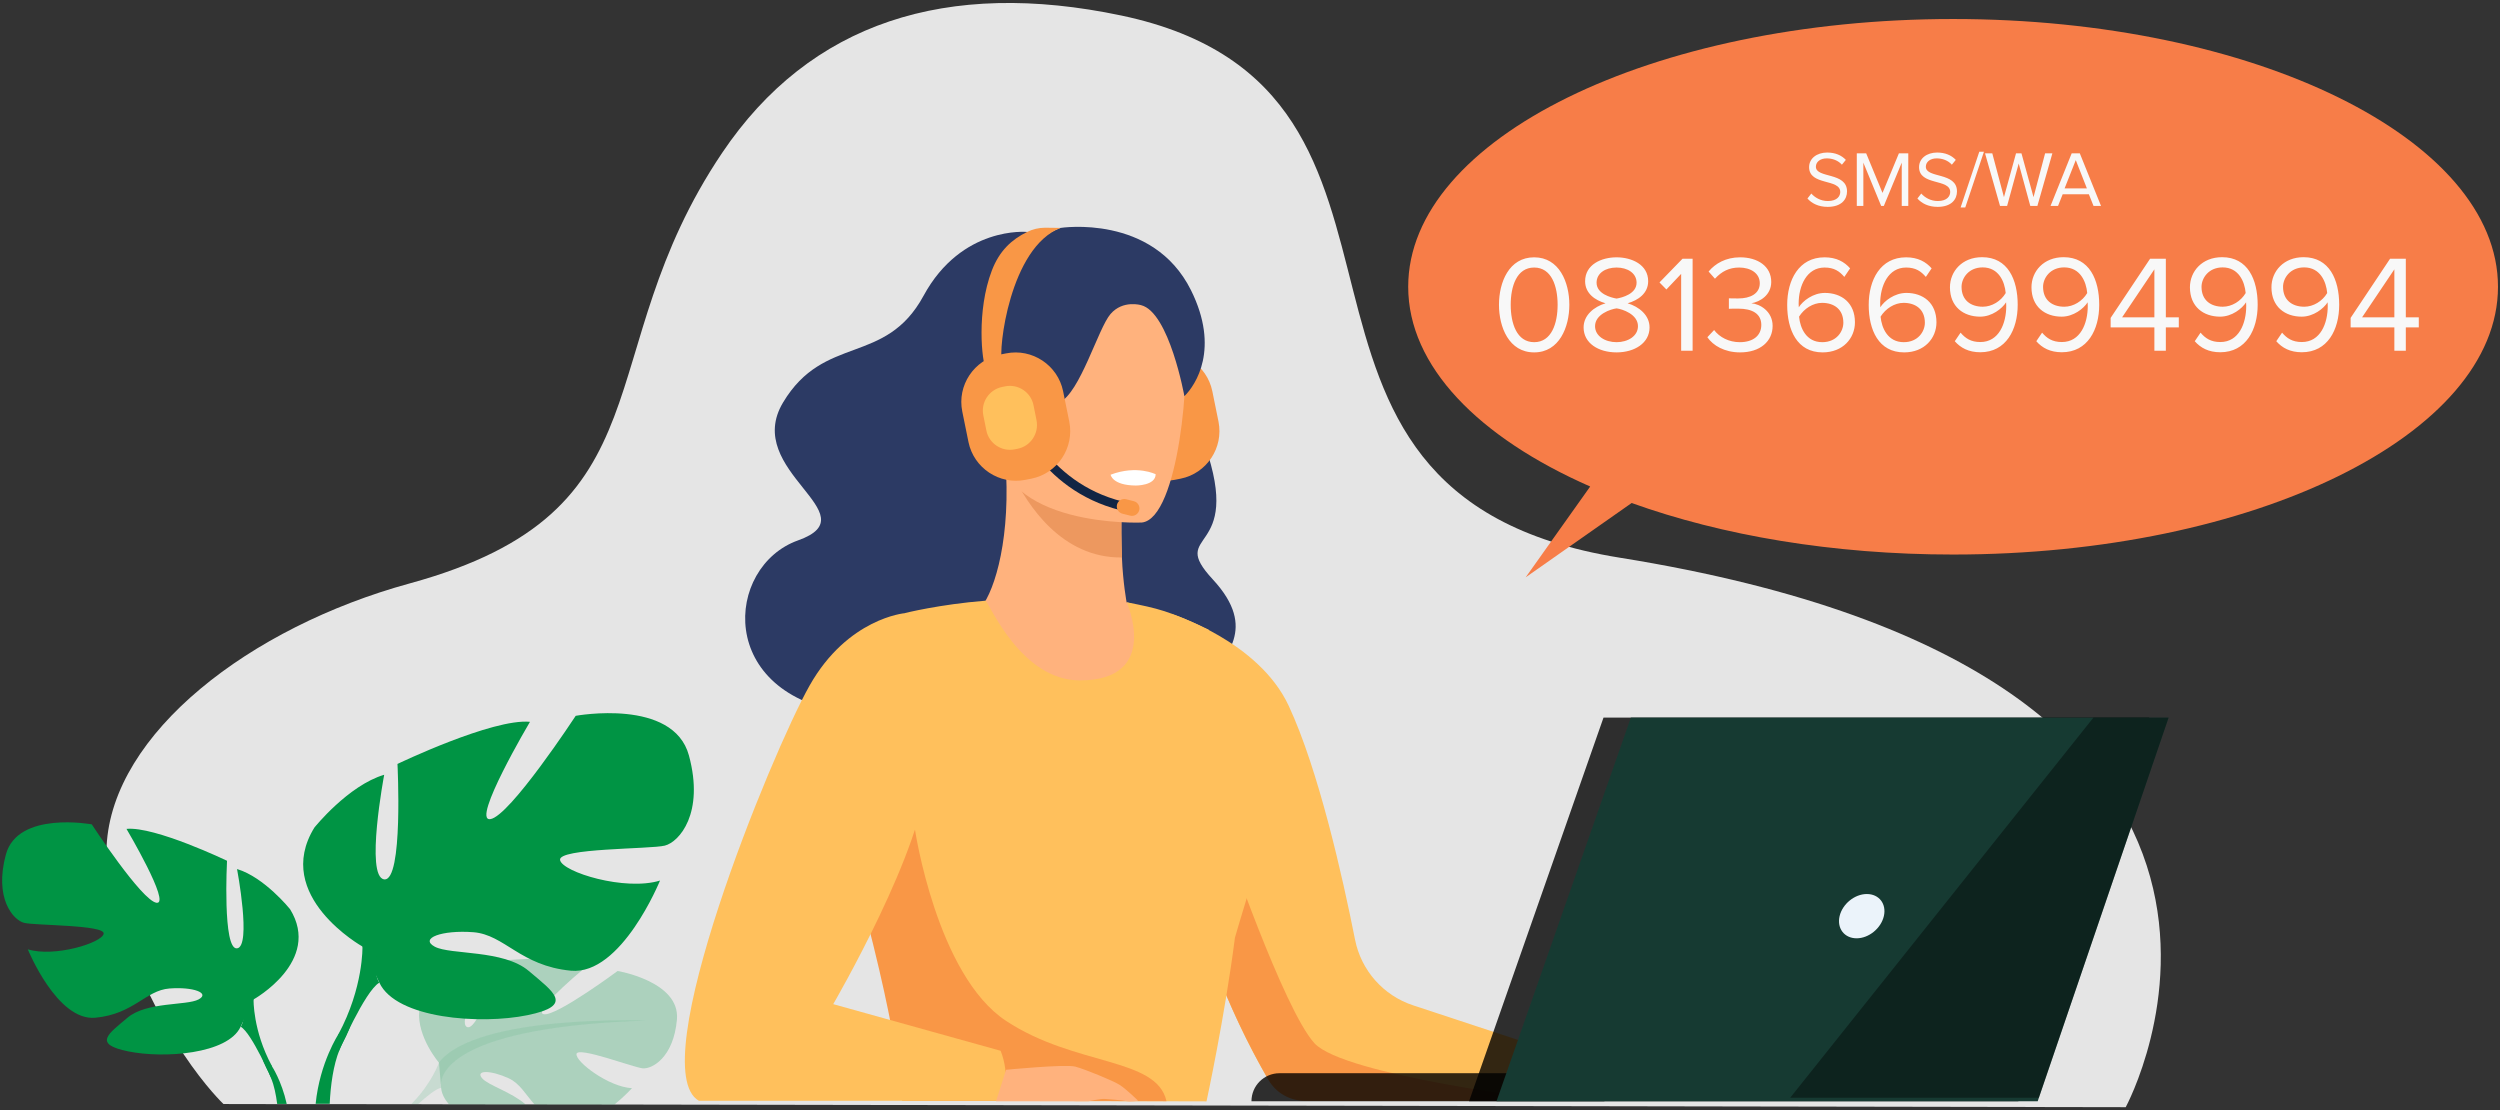 <svg width="761" height="338" viewBox="0 0 761 338" fill="none" xmlns="http://www.w3.org/2000/svg">
<rect x="0" y="0" width="761" height="338" fill="#333333" stroke="none"/>
<path d="M647.07 337.024L187.043 336.215L162.7 336.185H159.976L136.651 336.155L127.279 336.125H125.183L100.391 336.095H96.11H87.307H84.402L68.024 336.065C68.024 336.065 62.635 331.003 55.778 320.728C53.113 316.744 50.239 311.981 47.394 306.44C46.825 305.331 46.226 304.163 45.657 302.995C41.765 294.967 37.932 285.411 34.819 274.388C34.669 273.879 34.549 273.399 34.399 272.89C34.19 272.171 34.01 271.422 33.8 270.673C32.663 266.27 32.214 261.896 32.453 257.523C34.19 223.225 76.019 190.933 124.674 177.603C205.338 155.526 178.3 108.167 219.829 46.52C246.597 6.77 288.217 -6.47 341.363 4.733C449.184 27.469 371.066 150.134 493.019 169.755C718.272 205.941 647.07 337.024 647.07 337.024Z" fill="#E5E5E5"/>
<g opacity="0.5">
<path opacity="0.5" d="M206.056 310.336C205.038 321.928 198.481 325.493 195.606 325.193C192.732 324.894 175.875 318.454 175.485 320.82C175.126 323.187 185.276 330.885 192.372 331.244C192.372 331.244 190.217 333.641 187.043 336.217L162.7 336.187C159.856 332.982 158.269 329.807 154.825 328.219C149.256 325.673 144.525 325.703 146.801 328.279C148.657 330.376 155.724 332.443 159.975 336.187L136.651 336.157C135.303 334.569 134.435 332.892 134.285 331.184C134.255 330.855 134.225 330.525 134.195 330.226C133.627 323.486 133.627 323.486 133.627 323.486C133.627 323.486 126.92 315.698 127.608 307.7C127.728 306.112 128.177 304.495 129.015 302.937C129.854 301.379 131.081 299.882 132.848 298.504C132.848 298.504 141.831 293.082 149.166 293.501C149.166 293.501 143.477 302.997 141.89 308.658C141.741 309.168 141.621 309.647 141.561 310.096C141.352 311.354 141.501 312.283 142.13 312.612C142.968 313.032 143.986 312.013 145.094 310.276C145.274 310.006 145.454 309.707 145.603 309.377C148.807 303.626 152.28 292.423 152.28 292.423C152.28 292.423 153.149 292.333 154.616 292.243C156.233 292.123 158.568 291.973 161.173 291.884C162.041 291.854 162.94 291.824 163.838 291.824C166.593 291.794 169.497 291.854 172.132 292.063C175.036 292.303 177.611 292.782 179.288 293.591C179.288 293.591 178.929 293.891 178.3 294.4C178 294.669 177.611 294.969 177.192 295.328C176.354 296.017 175.366 296.886 174.258 297.845C172.431 299.462 170.425 301.319 168.718 303.027C166.742 305.034 165.215 306.831 164.976 307.879C164.886 308.329 165.006 308.628 165.455 308.718C167.371 309.168 173.359 305.603 178.659 302.098C183.629 298.833 188.001 295.568 188.001 295.568C188.001 295.568 207.074 298.743 206.056 310.336Z" fill="#009444"/>
<g opacity="0.5">
<path opacity="0.5" d="M134.196 330.167C134.166 330.766 134.286 331.125 134.286 331.125C132.729 331.395 129.855 333.731 127.28 336.098H125.184C131.501 329.747 133.627 323.427 133.627 323.427C145.035 308.659 196.745 310.666 196.745 310.666C138.627 312.553 134.286 326.362 134.196 330.167Z" fill="#009444"/>
</g>
</g>
<path d="M77.187 304.224C77.187 304.224 98.056 292.571 88.295 276.755C88.295 276.755 80.51 267.05 72.157 264.534C72.157 264.534 76.618 288.138 72.157 288.677C67.695 289.246 69.103 262.017 69.103 262.017C69.103 262.017 47.125 251.473 38.502 252.312C38.502 252.312 52.125 275.347 47.664 274.808C43.203 274.239 27.932 250.934 27.932 250.934C27.932 250.934 5.416 246.77 1.793 260.1C-1.83 273.43 4.009 280.08 7.362 280.919C10.686 281.758 32.124 281.488 31.555 284.244C30.986 287.03 16.555 291.463 8.47 288.977C8.47 288.977 17.363 310.904 29.04 309.796C40.718 308.687 44.34 301.468 51.556 300.899C58.773 300.33 64.072 302.277 60.449 304.224C56.826 306.171 44.61 304.853 38.771 309.826C32.933 314.768 28.202 317.824 39.041 320.04C49.88 322.257 69.342 320.879 73.234 312.551C77.187 304.224 77.187 304.224 77.187 304.224Z" fill="#009444"/>
<path d="M12.123 264.264C12.123 264.264 70.51 283.135 77.187 304.224C77.187 304.224 76.917 313.659 82.756 324.473V328.637C82.756 328.637 76.648 314.468 73.294 312.551C73.294 312.551 86.349 294.219 12.123 264.264Z" fill="#009444"/>
<path d="M87.278 336.035H84.374C84.014 333.219 83.445 330.464 82.517 328.127C82.517 328.097 82.487 328.067 82.487 328.067C82.278 327.588 82.068 327.109 81.858 326.659C81.858 326.659 81.858 326.659 81.858 326.629C81.858 326.599 81.828 326.599 81.828 326.569C81.14 325.251 80.691 324.263 80.391 323.574C80.391 323.544 80.391 323.544 80.361 323.544C78.714 319.44 82.757 324.533 82.757 324.533C82.757 324.533 85.721 328.996 87.278 336.035Z" fill="#009444"/>
<path d="M110.362 288.139C110.362 288.139 82.875 272.772 95.69 251.923C95.69 251.923 105.96 239.102 116.949 235.837C116.949 235.837 111.08 266.931 116.949 267.679C122.817 268.398 120.991 232.542 120.991 232.542C120.991 232.542 149.945 218.643 161.323 219.721C161.323 219.721 143.358 250.096 149.226 249.347C155.095 248.628 175.246 217.894 175.246 217.894C175.246 217.894 204.948 212.412 209.709 229.966C214.47 247.52 206.775 256.297 202.373 257.405C197.972 258.513 169.736 258.124 170.485 261.808C171.204 265.463 190.277 271.334 200.906 268.039C200.906 268.039 189.169 296.945 173.779 295.478C158.388 294.01 153.628 284.514 144.076 283.765C134.555 283.046 127.578 285.593 132.339 288.169C137.1 290.715 153.238 289.007 160.934 295.538C168.629 302.068 174.856 306.082 160.574 309.017C146.292 311.953 120.632 310.126 115.482 299.132C110.362 288.139 110.362 288.139 110.362 288.139Z" fill="#009444"/>
<path d="M196.115 235.447C196.115 235.447 119.135 260.34 110.332 288.138C110.332 288.138 110.691 300.569 102.996 314.858V320.34C102.996 320.34 111.05 301.678 115.452 299.132C115.482 299.132 98.265 274.958 196.115 235.447Z" fill="#009444"/>
<path d="M106.17 313.57C106.141 313.6 106.141 313.6 106.17 313.57C105.781 314.559 105.152 315.877 104.224 317.644C104.224 317.644 104.224 317.674 104.194 317.674C103.895 318.243 103.625 318.872 103.356 319.501C103.356 319.531 103.326 319.561 103.326 319.591C101.44 324.324 100.631 330.345 100.362 336.007H96.08C97.338 323.426 103.027 314.799 103.027 314.799C103.146 314.709 108.356 308.178 106.17 313.57Z" fill="#009444"/>
<path d="M312.618 70.605C312.618 70.605 292.737 68.658 281.12 90.046C269.502 111.433 250.878 101.608 238.363 122.517C225.847 143.425 265.25 156.546 242.944 164.484C220.637 172.422 217.673 211.783 258.723 217.115C299.773 222.447 364.837 213.88 368.52 206.87C372.173 199.861 383.281 191.623 369.179 176.376C355.076 161.129 378.73 169.636 366.753 135.517C354.747 101.369 312.618 70.605 312.618 70.605Z" fill="#2C3A64"/>
<path d="M359.388 145.702L357.561 146.062C349.627 147.649 341.842 142.467 340.225 134.559L338.339 125.273C336.722 117.335 341.902 109.516 349.866 107.929L351.693 107.569C359.627 105.982 367.412 111.164 369.029 119.072L370.915 128.358C372.502 136.296 367.322 144.114 359.388 145.702Z" fill="#F99746"/>
<path d="M473.228 335.076H398.703C393.164 335.076 388.014 332.081 385.289 327.288C373.163 306.02 363.102 279.869 360.527 258.96C359.15 247.787 359.928 238.142 363.641 231.552C375.259 211.032 356.814 186.979 356.814 186.979C356.814 186.979 383.073 195.126 392.266 214.807C401.368 234.307 408.704 266.988 412.476 286.04C414.333 295.386 421.07 303.024 430.142 306.02L472.091 319.859C475.055 327.078 473.228 335.076 473.228 335.076Z" fill="#FFC05C"/>
<path d="M473.227 335.076H397.144C392.593 335.076 388.401 332.65 386.126 328.726C373.64 307.218 363.16 280.318 360.525 258.931L372.861 255.156C372.861 255.156 390.617 307.008 400.079 317.523C409.031 327.438 473.227 335.076 473.227 335.076Z" fill="#F99746"/>
<path d="M369.15 220.649C362.772 226.221 354.538 231.163 343.909 234.908C304.116 248.956 284.534 216.216 275.971 193.21C281.181 189.406 286.361 188.118 289.325 187.399C292.229 186.71 295.313 186.141 297.888 185.721C302.08 181.707 307.29 166.55 306.272 144.084L308.248 144.384L341.454 149.566C341.454 149.566 341.124 159.96 341.513 169.696C341.813 177.304 342.951 183.385 342.951 183.385C345.526 183.655 348.31 186.62 348.31 186.62C348.31 186.62 348.31 186.62 348.34 186.65C348.849 187.279 359.928 201.568 369.15 220.649Z" fill="#FFB27D"/>
<path d="M341.483 149.566C341.483 149.566 341.154 159.961 341.543 169.696C323.099 169.936 312.649 153.55 308.277 144.414L341.483 149.566Z" fill="#ED985F"/>
<path d="M384.988 255.157C384.898 255.876 376.035 284.663 375.916 285.412C372.831 309.525 367.262 335.257 367.262 335.257L355.076 335.227L274.622 335.077C274.622 335.077 284.323 305.841 258.723 260.998C257.885 259.53 257.016 258.033 256.088 256.535C252.435 250.544 275.461 186.62 275.461 186.62C275.461 186.62 285.88 183.984 300.013 182.846C301.36 184.074 310.882 207.109 328.697 207.109C353.549 207.109 342.979 183.325 342.979 183.325C352.411 185.212 355.825 185.901 367.951 191.712C367.951 191.742 385.467 251.233 384.988 255.157Z" fill="#FFC05C"/>
<path d="M347.561 159.06C347.561 159.06 303.936 160.888 303.218 133.748C302.499 106.609 296.391 88.576 324.207 86.27C352.023 83.963 357.712 94.178 360.167 103.164C362.592 112.151 358.88 157.892 347.561 159.06Z" fill="#FFB27D"/>
<path d="M338.07 144.502C338.07 144.502 338.549 147.737 345.735 147.797C345.735 147.797 351.754 147.857 351.784 144.352C351.784 144.382 346.125 141.447 338.07 144.502Z" fill="white"/>
<path d="M341.094 155.317C315.853 149.027 308.337 126.021 308.277 125.781L310.882 124.973L309.595 125.392L310.882 124.973C310.942 125.182 318.038 146.78 341.782 152.681C341.932 152.711 342.112 152.771 342.261 152.801L341.633 155.437C341.423 155.407 341.273 155.347 341.094 155.317Z" fill="#122544"/>
<path d="M344.027 156.965L341.662 156.366C340.464 156.066 339.716 154.838 340.015 153.61C340.315 152.412 341.542 151.663 342.77 151.963L345.135 152.562C346.333 152.861 347.082 154.089 346.782 155.318C346.453 156.546 345.225 157.265 344.027 156.965Z" fill="#F99746"/>
<path d="M322.83 69.376C322.83 69.376 350.915 65.002 362.533 88.337C371.366 106.101 364 117.184 360.527 120.599C360.527 120.599 355.946 95.077 347.352 92.891C347.352 92.891 341.813 91.213 338.04 95.587C334.268 99.96 328.818 119.491 322.531 122.486C322.531 122.486 303.068 127.279 302.11 120.509C301.152 113.739 305.404 95.077 306.601 89.236C309.835 73.48 322.83 69.376 322.83 69.376Z" fill="#2C3A64"/>
<path d="M313.966 145.702L312.139 146.062C304.205 147.649 296.42 142.467 294.803 134.559L292.917 125.273C291.3 117.335 296.48 109.516 304.444 107.929L306.271 107.569C314.205 105.982 321.99 111.164 323.607 119.072L325.493 128.358C327.08 136.296 321.9 144.114 313.966 145.702Z" fill="#F99746"/>
<path d="M300.103 112.212C298.905 110.265 297.168 94.718 301.929 82.317C304.235 76.326 307.947 72.911 312.648 70.605C314.325 69.766 316.241 69.316 318.158 69.316L322.858 69.376C307.378 75.248 303.785 106.7 305.013 110.055C304.983 109.965 304.923 109.875 304.893 109.816L300.103 112.212Z" fill="#F99746"/>
<path d="M309.774 136.596L308.876 136.776C304.923 137.584 301.031 134.978 300.252 131.054L299.324 126.441C298.516 122.487 301.091 118.593 305.073 117.784L305.971 117.604C309.924 116.796 313.816 119.402 314.595 123.326L315.523 127.939C316.301 131.923 313.726 135.817 309.774 136.596Z" fill="#FFC05C"/>
<path d="M274.624 335.077C274.624 335.077 273.815 313.989 258.725 260.999L278.516 252.521C278.516 252.521 285.133 296.825 306.242 310.754C327.292 324.653 352.083 321.747 355.078 335.197L274.624 335.077Z" fill="#F99746"/>
<path d="M275.431 186.65C275.431 186.65 258.065 188.148 246.448 208.667C234.83 229.186 195.606 325.222 212.733 335.077H305.673C305.673 335.077 307.499 327.109 304.595 319.86L253.634 305.662C253.634 305.662 281.689 257.464 282.049 235.327C282.408 213.191 275.431 186.65 275.431 186.65Z" fill="#FFC05C"/>
<path d="M306.242 325.641C306.242 325.641 324.356 323.874 327.351 324.683C330.345 325.491 338.938 329.026 340.854 330.254C342.771 331.482 346.454 335.047 346.454 335.047C346.454 335.047 344.148 335.496 342.771 335.167C341.393 334.867 337.321 334.598 336.243 334.508C335.165 334.418 331.243 335.227 331.243 335.227H303.188L306.242 325.641Z" fill="#FFB27D"/>
<path d="M488.409 335.227H380.947C380.947 330.494 384.78 326.689 389.481 326.689H488.379V335.227H488.409Z" fill="black" fill-opacity="0.8"/>
<path d="M654.198 218.432L614.375 335.226H447.18L488.11 218.432H654.198Z" fill="black" fill-opacity="0.8"/>
<path d="M660.126 218.432L620.633 334.148L620.274 335.226H455.533L496.434 218.432H660.126Z" fill="#163A32"/>
<path d="M573.444 278.881C572.576 282.595 568.863 285.62 565.15 285.62C561.438 285.62 559.102 282.595 559.97 278.881C560.839 275.166 564.551 272.141 568.264 272.141C572.007 272.141 574.313 275.166 573.444 278.881Z" fill="#EBF3FA"/>
<path opacity="0.5" d="M660.126 218.432L620.632 334.148H544.939L637.25 218.432H660.126Z" fill="black" fill-opacity="0.8"/>
<path fill-rule="evenodd" clip-rule="evenodd" d="M594.522 168.8C686.127 168.8 760.388 132.309 760.388 87.294C760.388 42.279 686.127 5.787 594.522 5.787C502.917 5.787 428.656 42.279 428.656 87.294C428.656 111.459 450.057 133.168 484.053 148.094L464.408 175.742L496.673 153.114C524.103 162.977 557.929 168.8 594.522 168.8Z" fill="#F77D48"/>
<path d="M556.332 62.97C560.652 62.97 562.236 60.594 562.236 58.266C562.236 52.29 552.756 54.354 552.756 50.754C552.756 49.242 554.124 48.21 556.044 48.21C557.796 48.21 559.476 48.81 560.676 50.13L561.876 48.666C560.532 47.25 558.636 46.434 556.188 46.434C553.044 46.434 550.692 48.234 550.692 50.874C550.692 56.586 560.172 54.306 560.172 58.434C560.172 59.658 559.26 61.194 556.404 61.194C554.148 61.194 552.42 60.09 551.364 58.914L550.188 60.426C551.508 61.914 553.548 62.97 556.332 62.97ZM580.882 62.682V46.674H578.026L573.034 58.722L568.066 46.674H565.21V62.682H567.202V49.506L572.626 62.682H573.442L578.89 49.506V62.682H580.882ZM589.801 62.97C594.121 62.97 595.705 60.594 595.705 58.266C595.705 52.29 586.225 54.354 586.225 50.754C586.225 49.242 587.593 48.21 589.513 48.21C591.265 48.21 592.945 48.81 594.145 50.13L595.345 48.666C594.001 47.25 592.105 46.434 589.657 46.434C586.513 46.434 584.161 48.234 584.161 50.874C584.161 56.586 593.641 54.306 593.641 58.434C593.641 59.658 592.729 61.194 589.873 61.194C587.617 61.194 585.889 60.09 584.833 58.914L583.657 60.426C584.977 61.914 587.017 62.97 589.801 62.97ZM598.223 63.162L603.911 46.194H602.495L596.807 63.162H598.223ZM620.181 62.682L624.741 46.674H622.533L619.005 60.018L615.333 46.674H613.677L610.005 60.018L606.453 46.674H604.245L608.805 62.682H610.965L614.493 49.77L618.021 62.682H620.181ZM639.547 62.682L633.091 46.674H630.619L624.187 62.682H626.467L627.883 59.13H635.851L637.267 62.682H639.547ZM635.251 57.354H628.459L631.867 48.738L635.251 57.354Z" fill="#F8F8F8"/>
<path d="M466.999 107.268C474.643 107.268 477.709 99.582 477.709 92.778C477.709 85.932 474.643 78.33 466.999 78.33C459.313 78.33 456.289 85.932 456.289 92.778C456.289 99.582 459.313 107.268 466.999 107.268ZM466.999 104.16C461.665 104.16 459.859 98.364 459.859 92.778C459.859 87.192 461.665 81.438 466.999 81.438C472.333 81.438 474.139 87.192 474.139 92.778C474.139 98.364 472.333 104.16 466.999 104.16ZM492.086 107.268C497.588 107.268 502.124 104.412 502.124 99.666C502.124 95.928 498.932 93.366 495.446 92.316C498.68 91.392 501.704 89.292 501.704 85.596C501.704 80.556 496.706 78.33 492.086 78.33C487.424 78.33 482.51 80.556 482.51 85.596C482.51 89.292 485.492 91.392 488.726 92.316C485.24 93.366 482.048 95.928 482.048 99.666C482.048 104.454 486.542 107.268 492.086 107.268ZM492.086 90.888C490.406 90.594 485.996 89.46 485.996 86.058C485.996 83.16 488.684 81.438 492.086 81.438C495.446 81.438 498.176 83.16 498.176 86.058C498.176 89.46 493.808 90.594 492.086 90.888ZM492.086 104.16C488.6 104.16 485.534 102.312 485.534 99.288C485.534 95.634 490.364 94.08 492.086 93.87C493.808 94.08 498.596 95.634 498.596 99.288C498.596 102.312 495.53 104.16 492.086 104.16ZM515.23 106.764V78.75H512.164L505.15 85.974L507.25 88.116L511.744 83.37V106.764H515.23ZM529.673 107.268C535.847 107.268 539.585 103.866 539.585 99.204C539.585 94.71 535.679 92.526 533.117 92.316C535.763 91.854 539.165 89.838 539.165 85.806C539.165 81.06 535.049 78.33 529.673 78.33C525.347 78.33 522.113 80.22 520.097 82.656L522.029 84.84C524.087 82.614 526.355 81.438 529.421 81.438C532.823 81.438 535.679 83.118 535.679 86.226C535.679 89.46 532.697 90.846 529.169 90.846C528.035 90.846 526.733 90.846 526.271 90.804V93.996C526.691 93.954 527.993 93.954 529.169 93.954C533.285 93.954 536.141 95.424 536.141 98.91C536.141 102.144 533.663 104.16 529.589 104.16C526.271 104.16 523.415 102.648 521.777 100.464L519.719 102.648C521.441 105.168 524.927 107.268 529.673 107.268ZM554.816 107.268C560.948 107.268 564.644 102.984 564.644 98.112C564.644 92.148 560.528 89.166 555.488 89.166C551.876 89.166 548.768 91.602 547.55 93.534C547.508 93.156 547.508 92.82 547.508 92.442C547.508 86.94 549.986 81.438 555.404 81.438C558.344 81.438 559.982 82.614 561.41 84.294L563.174 81.69C561.452 79.716 559.016 78.33 555.404 78.33C547.55 78.33 544.022 85.218 544.022 92.82C544.022 100.422 547.004 107.268 554.816 107.268ZM554.69 104.16C549.818 104.16 547.97 99.876 547.634 96.39C549.188 93.912 551.876 92.19 554.648 92.19C558.26 92.19 561.116 94.122 561.116 98.238C561.116 100.926 559.016 104.16 554.69 104.16ZM579.63 107.268C585.762 107.268 589.458 102.984 589.458 98.112C589.458 92.148 585.342 89.166 580.302 89.166C576.69 89.166 573.582 91.602 572.364 93.534C572.322 93.156 572.322 92.82 572.322 92.442C572.322 86.94 574.8 81.438 580.218 81.438C583.158 81.438 584.796 82.614 586.224 84.294L587.988 81.69C586.266 79.716 583.83 78.33 580.218 78.33C572.364 78.33 568.836 85.218 568.836 92.82C568.836 100.422 571.818 107.268 579.63 107.268ZM579.504 104.16C574.632 104.16 572.784 99.876 572.448 96.39C574.002 93.912 576.69 92.19 579.462 92.19C583.074 92.19 585.93 94.122 585.93 98.238C585.93 100.926 583.83 104.16 579.504 104.16ZM602.806 107.226C610.66 107.226 614.188 100.338 614.188 92.778C614.188 85.134 611.206 78.288 603.352 78.288C597.262 78.288 593.566 82.614 593.566 87.444C593.566 93.408 597.724 96.39 602.764 96.39C606.334 96.39 609.442 93.954 610.66 92.022C610.702 92.4 610.702 92.778 610.702 93.156C610.702 98.448 608.476 104.118 602.806 104.118C599.908 104.118 598.228 102.942 596.8 101.262L595.036 103.866C596.8 105.882 599.236 107.226 602.806 107.226ZM603.562 93.366C599.95 93.366 597.094 91.434 597.094 87.318C597.094 84.672 599.236 81.396 603.52 81.396C608.392 81.396 610.24 85.722 610.534 89.208C609.064 91.686 606.334 93.366 603.562 93.366ZM627.621 107.226C635.475 107.226 639.003 100.338 639.003 92.778C639.003 85.134 636.021 78.288 628.167 78.288C622.077 78.288 618.381 82.614 618.381 87.444C618.381 93.408 622.539 96.39 627.579 96.39C631.149 96.39 634.257 93.954 635.475 92.022C635.517 92.4 635.517 92.778 635.517 93.156C635.517 98.448 633.291 104.118 627.621 104.118C624.723 104.118 623.043 102.942 621.615 101.262L619.851 103.866C621.615 105.882 624.051 107.226 627.621 107.226ZM628.377 93.366C624.765 93.366 621.909 91.434 621.909 87.318C621.909 84.672 624.051 81.396 628.335 81.396C633.207 81.396 635.055 85.722 635.349 89.208C633.879 91.686 631.149 93.366 628.377 93.366ZM659.281 106.764V99.666H663.229V96.6H659.281V78.75H654.493L642.481 96.768V99.666H655.795V106.764H659.281ZM655.795 96.6H645.967L655.795 81.984V96.6ZM675.855 107.226C683.709 107.226 687.237 100.338 687.237 92.778C687.237 85.134 684.255 78.288 676.401 78.288C670.311 78.288 666.615 82.614 666.615 87.444C666.615 93.408 670.773 96.39 675.813 96.39C679.383 96.39 682.491 93.954 683.709 92.022C683.751 92.4 683.751 92.778 683.751 93.156C683.751 98.448 681.525 104.118 675.855 104.118C672.957 104.118 671.277 102.942 669.849 101.262L668.085 103.866C669.849 105.882 672.285 107.226 675.855 107.226ZM676.611 93.366C672.999 93.366 670.143 91.434 670.143 87.318C670.143 84.672 672.285 81.396 676.569 81.396C681.441 81.396 683.289 85.722 683.583 89.208C682.113 91.686 679.383 93.366 676.611 93.366ZM700.67 107.226C708.524 107.226 712.052 100.338 712.052 92.778C712.052 85.134 709.07 78.288 701.216 78.288C695.126 78.288 691.43 82.614 691.43 87.444C691.43 93.408 695.588 96.39 700.628 96.39C704.198 96.39 707.306 93.954 708.524 92.022C708.566 92.4 708.566 92.778 708.566 93.156C708.566 98.448 706.34 104.118 700.67 104.118C697.772 104.118 696.092 102.942 694.664 101.262L692.9 103.866C694.664 105.882 697.1 107.226 700.67 107.226ZM701.426 93.366C697.814 93.366 694.958 91.434 694.958 87.318C694.958 84.672 697.1 81.396 701.384 81.396C706.256 81.396 708.104 85.722 708.398 89.208C706.928 91.686 704.198 93.366 701.426 93.366ZM732.33 106.764V99.666H736.278V96.6H732.33V78.75H727.542L715.53 96.768V99.666H728.844V106.764H732.33ZM728.844 96.6H719.016L728.844 81.984V96.6Z" fill="#F8F8F8"/>
</svg>
